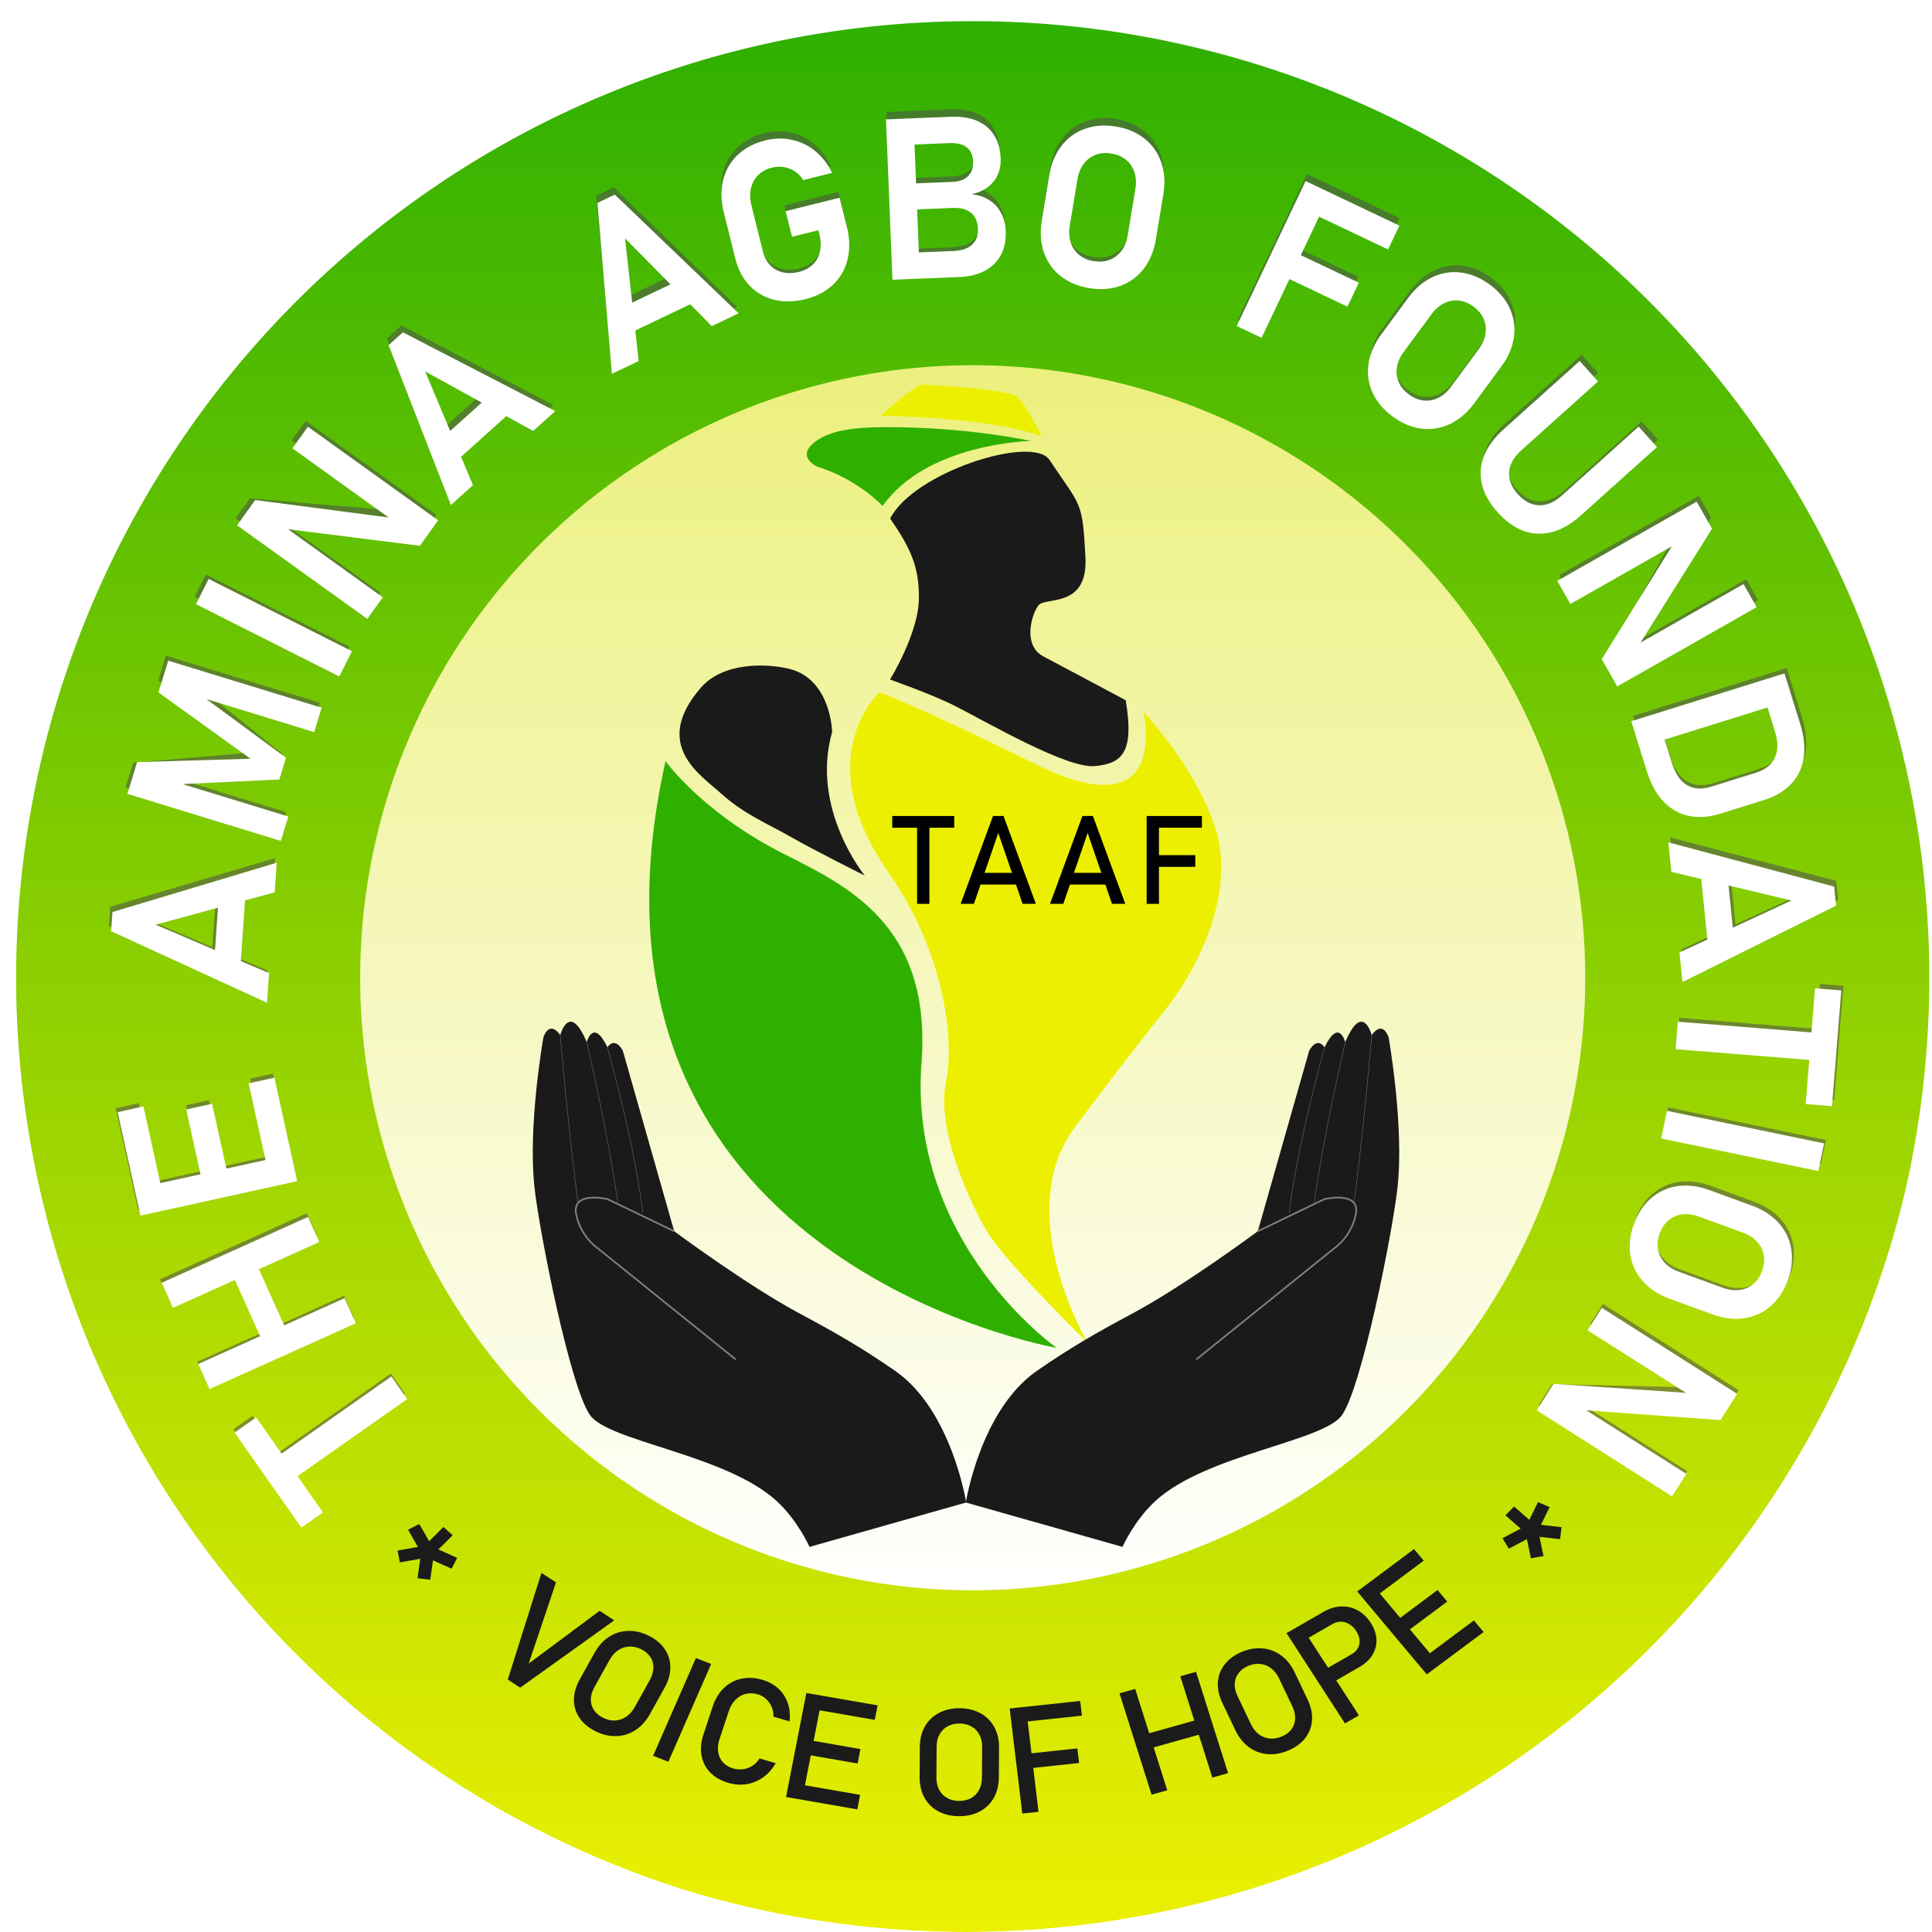 <?xml version="1.0" encoding="UTF-8" standalone="no"?>
<svg
   xmlns:dc="http://purl.org/dc/elements/1.1/"
   xmlns:cc="http://creativecommons.org/ns#"
   xmlns:rdf="http://www.w3.org/1999/02/22-rdf-syntax-ns#"
   xmlns:svg="http://www.w3.org/2000/svg"
   xmlns="http://www.w3.org/2000/svg"
   xmlns:xlink="http://www.w3.org/1999/xlink"
   xmlns:sodipodi="http://sodipodi.sourceforge.net/DTD/sodipodi-0.dtd"
   xmlns:inkscape="http://www.inkscape.org/namespaces/inkscape"
   sodipodi:docname="logo.svg"
   inkscape:version="1.0 (4035a4fb49, 2020-05-01)"
   id="svg8"
   version="1.1"
   viewBox="0 0 174.741 174.741"
   height="660.438"
   width="660.438">
  <defs
     id="defs2">
    <linearGradient
       id="linearGradient884"
       inkscape:collect="always">
      <stop
         id="stop880"
         offset="0"
         style="stop-color:#ecf07d;stop-opacity:1" />
      <stop
         id="stop882"
         offset="1"
         style="stop-color:#ffffff;stop-opacity:1" />
    </linearGradient>
    <linearGradient
       id="linearGradient866"
       inkscape:collect="always">
      <stop
         id="stop862"
         offset="0"
         style="stop-color:#2fb000;stop-opacity:1" />
      <stop
         id="stop864"
         offset="1"
         style="stop-color:#ecf000;stop-opacity:1" />
    </linearGradient>
    <linearGradient
       gradientTransform="matrix(0,1.172,-1.172,0,-93.936,68.08)"
       gradientUnits="userSpaceOnUse"
       y2="-26.194"
       x2="0.318"
       y1="-26.194"
       x1="-145.045"
       id="linearGradient868"
       xlink:href="#linearGradient866"
       inkscape:collect="always" />
    <linearGradient
       gradientTransform="matrix(0.997,0,0,0.997,45.854,80.383)"
       gradientUnits="userSpaceOnUse"
       y2="-17.198"
       x2="-7.673"
       y1="-17.198"
       x1="-118.798"
       id="linearGradient886"
       xlink:href="#linearGradient884"
       inkscape:collect="always" />
    <filter
       inkscape:collect="always"
       style="color-interpolation-filters:sRGB"
       id="filter1616"
       x="-4.8000006e-06"
       width="1"
       y="-4.8000006e-06"
       height="1">
      <feGaussianBlur
         inkscape:collect="always"
         stdDeviation="0"
         id="feGaussianBlur1618" />
    </filter>
    <filter
       inkscape:collect="always"
       style="color-interpolation-filters:sRGB"
       id="filter1912"
       x="-0.006"
       width="1.011"
       y="-0.007"
       height="1.014">
      <feGaussianBlur
         inkscape:collect="always"
         stdDeviation="0.324"
         id="feGaussianBlur1914" />
    </filter>
    <linearGradient
       y2="-26.194"
       x2="0.318"
       y1="-26.194"
       x1="-145.045"
       gradientTransform="matrix(0,1.172,-1.172,0,-93.936,68.08)"
       gradientUnits="userSpaceOnUse"
       id="linearGradient1364"
       xlink:href="#linearGradient866"
       inkscape:collect="always" />
    <clipPath
       id="clipPath1366"
       clipPathUnits="userSpaceOnUse">
      <circle
         r="87.37"
         cy="-18.261"
         cx="-63.843"
         id="circle1368"
         style="opacity:0.995;fill:#f28c38;stroke:#f28c38;stroke-width:0.132" />
    </clipPath>
  </defs>
  <sodipodi:namedview
     fit-margin-bottom="0"
     fit-margin-right="0"
     fit-margin-left="0"
     fit-margin-top="0"
     units="px"
     inkscape:window-maximized="0"
     inkscape:window-y="0"
     inkscape:window-x="521"
     inkscape:window-height="1008"
     inkscape:window-width="1350"
     showborder="false"
     showgrid="false"
     inkscape:document-rotation="0"
     inkscape:current-layer="g972"
     inkscape:document-units="px"
     inkscape:cy="339.3853"
     inkscape:cx="375.1771"
     inkscape:zoom="1"
     inkscape:pageshadow="2"
     inkscape:pageopacity="0.0"
     borderopacity="1.0"
     bordercolor="#666666"
     pagecolor="#ffffff"
     id="base"
     showguides="true"
     inkscape:guide-bbox="true" />
  <g
     transform="translate(162.103,113.446)"
     id="layer1"
     inkscape:groupmode="layer"
     inkscape:label="Layer 1">
    <g
       id="g972">
      <g
         id="g1441">
        <g
           transform="translate(-10.89,-7.815)"
           id="g2446"
           style="opacity:0.995"
           clip-path="url(#clipPath1366)">
          <path
             id="path859"
             style="mix-blend-mode:normal;fill:url(#linearGradient1364);fill-opacity:1;fill-rule:nonzero;stroke:none;stroke-width:0.745;stroke-miterlimit:4;stroke-dasharray:none;stroke-opacity:1;filter:url(#filter1616)"
             d="m -63.235,69.321 a 86.519,86.519 0 0 1 -86.519,-86.519 86.519,86.519 0 0 1 86.519,-86.519 86.519,86.519 0 0 1 86.519,86.519 86.519,86.519 0 0 1 -86.519,86.519 z" />
          <path
             id="path870"
             style="fill:url(#linearGradient886);fill-opacity:1;stroke:none;stroke-width:0.605;stroke-miterlimit:4;stroke-dasharray:none;stroke-opacity:1"
             transform="rotate(90)"
             d="M 38.203,63.235 A 55.401,55.401 0 0 1 -17.198,118.636 55.401,55.401 0 0 1 -72.599,63.235 55.401,55.401 0 0 1 -17.198,7.835 55.401,55.401 0 0 1 38.203,63.235" />
          <g
             style="font-style:normal;font-variant:normal;font-weight:normal;font-stretch:normal;font-size:17.782px;line-height:19.052px;font-family:Bahnschrift;-inkscape-font-specification:'Bahnschrift, @wght=502,wdth=100.0';font-variant-ligatures:normal;font-variant-caps:normal;font-variant-numeric:normal;font-variant-east-asian:normal;font-variation-settings:'wdth' 100, 'wght' 502;letter-spacing:0px;word-spacing:0px;fill:#4d4d4d;fill-opacity:0.559;stroke:none;stroke-width:0.333;filter:url(#filter1912)"
             id="text890"
             transform="matrix(0.736,0.887,-0.887,0.736,-31.79,51.394)"
             aria-label="THE AMINA AGBO FOUNDATION">
            <path
               id="path1443"
               style="font-style:normal;font-variant:normal;font-weight:normal;font-stretch:normal;font-size:17.782px;font-family:Bahnschrift;-inkscape-font-specification:'Bahnschrift, @wght=502,wdth=100.0';font-variant-ligatures:normal;font-variant-caps:normal;font-variant-numeric:normal;font-variant-east-asian:normal;font-variation-settings:'wdth' 100, 'wght' 502;fill:#4d4d4d;fill-opacity:0.559;stroke-width:0.333"
               d="m -67.473,49.672 -1.921,-0.153 0.922,-11.555 1.921,0.153 z m 3.441,1.311 -8.967,-0.715 0.146,-1.835 8.967,0.715 z" />
            <path
               id="path1445"
               style="font-style:normal;font-variant:normal;font-weight:normal;font-stretch:normal;font-size:17.782px;font-family:Bahnschrift;-inkscape-font-specification:'Bahnschrift, @wght=502,wdth=100.0';font-variant-ligatures:normal;font-variant-caps:normal;font-variant-numeric:normal;font-variant-east-asian:normal;font-variation-settings:'wdth' 100, 'wght' 502;fill:#4d4d4d;fill-opacity:0.559;stroke-width:0.333"
               d="m -83.874,47.688 -1.858,-0.513 3.363,-12.169 1.858,0.513 z m 6.846,1.892 -1.858,-0.513 3.363,-12.169 1.858,0.513 z m 0.397,-5.575 -6.838,-1.89 0.49,-1.774 6.838,1.89 z" />
            <path
               id="path1447"
               style="font-style:normal;font-variant:normal;font-weight:normal;font-stretch:normal;font-size:17.782px;font-family:Bahnschrift;-inkscape-font-specification:'Bahnschrift, @wght=502,wdth=100.0';font-variant-ligatures:normal;font-variant-caps:normal;font-variant-numeric:normal;font-variant-east-asian:normal;font-variation-settings:'wdth' 100, 'wght' 502;fill:#4d4d4d;fill-opacity:0.559;stroke-width:0.333"
               d="m -90.994,45.037 -1.713,-0.883 5.784,-11.222 1.713,0.883 z m 4.176,-9.98 -6.522,-3.361 0.843,-1.636 6.522,3.361 z m -2.45,4.754 -5.673,-2.924 0.843,-1.636 5.673,2.924 z m -2.49,4.832 -6.522,-3.361 0.843,-1.636 6.522,3.361 z" />
            <path
               id="path1449"
               style="font-style:normal;font-variant:normal;font-weight:normal;font-stretch:normal;font-size:17.782px;font-family:Bahnschrift;-inkscape-font-specification:'Bahnschrift, @wght=502,wdth=100.0';font-variant-ligatures:normal;font-variant-caps:normal;font-variant-numeric:normal;font-variant-east-asian:normal;font-variation-settings:'wdth' 100, 'wght' 502;fill:#4d4d4d;fill-opacity:0.559;stroke-width:0.333"
               d="m -109.626,32.561 -1.093,-1.043 5.314,-12.378 1.502,1.432 -4.309,9.412 9.198,-4.75 1.502,1.432 z m 7.479,-4.206 -4.807,-4.584 1.27,-1.332 4.807,4.584 z" />
            <path
               id="path1451"
               style="font-style:normal;font-variant:normal;font-weight:normal;font-stretch:normal;font-size:17.782px;font-family:Bahnschrift;-inkscape-font-specification:'Bahnschrift, @wght=502,wdth=100.0';font-variant-ligatures:normal;font-variant-caps:normal;font-variant-numeric:normal;font-variant-east-asian:normal;font-variation-settings:'wdth' 100, 'wght' 502;fill:#4d4d4d;fill-opacity:0.559;stroke-width:0.333"
               d="m -121.986,17.275 -1.115,-1.698 10.554,-6.928 1.01,1.539 -7.977,5.237 0.417,-0.378 7.725,-1.571 0.801,1.219 -4.368,6.368 -0.657,0.328 7.977,-5.237 1.01,1.539 -10.554,6.928 -1.115,-1.698 5.151,-7.422 z" />
            <path
               id="path1453"
               style="font-style:normal;font-variant:normal;font-weight:normal;font-stretch:normal;font-size:17.782px;font-family:Bahnschrift;-inkscape-font-specification:'Bahnschrift, @wght=502,wdth=100.0';font-variant-ligatures:normal;font-variant-caps:normal;font-variant-numeric:normal;font-variant-east-asian:normal;font-variation-settings:'wdth' 100, 'wght' 502;fill:#4d4d4d;fill-opacity:0.559;stroke-width:0.333"
               d="m -114.428,4.043 0.778,1.783 -11.572,5.048 -0.778,-1.783 z" />
            <path
               id="path1455"
               style="font-style:normal;font-variant:normal;font-weight:normal;font-stretch:normal;font-size:17.782px;font-family:Bahnschrift;-inkscape-font-specification:'Bahnschrift, @wght=502,wdth=100.0';font-variant-ligatures:normal;font-variant-caps:normal;font-variant-numeric:normal;font-variant-east-asian:normal;font-variation-settings:'wdth' 100, 'wght' 502;fill:#4d4d4d;fill-opacity:0.559;stroke-width:0.333"
               d="m -127.896,4.483 -0.489,-1.874 7.955,-8.069 0.271,0.145 -9.637,2.513 -0.475,-1.823 12.208,-3.184 0.493,1.89 -7.816,8.015 -0.271,-0.145 9.494,-2.476 0.475,1.823 z" />
            <path
               id="path1457"
               style="font-style:normal;font-variant:normal;font-weight:normal;font-stretch:normal;font-size:17.782px;font-family:Bahnschrift;-inkscape-font-specification:'Bahnschrift, @wght=502,wdth=100.0';font-variant-ligatures:normal;font-variant-caps:normal;font-variant-numeric:normal;font-variant-east-asian:normal;font-variation-settings:'wdth' 100, 'wght' 502;fill:#4d4d4d;fill-opacity:0.559;stroke-width:0.333"
               d="m -131.175,-13.67 -0.061,-1.51 12.425,-5.202 0.084,2.073 -9.642,3.769 9.914,2.981 0.084,2.073 z m 8.3,2.177 -0.267,-6.637 1.839,-0.074 0.267,6.637 z" />
            <path
               id="path1459"
               style="font-style:normal;font-variant:normal;font-weight:normal;font-stretch:normal;font-size:17.782px;font-family:Bahnschrift;-inkscape-font-specification:'Bahnschrift, @wght=502,wdth=100.0';font-variant-ligatures:normal;font-variant-caps:normal;font-variant-numeric:normal;font-variant-east-asian:normal;font-variation-settings:'wdth' 100, 'wght' 502;fill:#4d4d4d;fill-opacity:0.559;stroke-width:0.333"
               d="m -129.303,-33.462 0.369,-1.465 13.39,-1.469 -0.507,2.012 -10.314,0.883 8.663,5.667 -0.507,2.012 z m 7.343,4.439 1.624,-6.441 1.785,0.45 -1.624,6.441 z" />
            <path
               id="path1461"
               style="font-style:normal;font-variant:normal;font-weight:normal;font-stretch:normal;font-size:17.782px;font-family:Bahnschrift;-inkscape-font-specification:'Bahnschrift, @wght=502,wdth=100.0';font-variant-ligatures:normal;font-variant-caps:normal;font-variant-numeric:normal;font-variant-east-asian:normal;font-variation-settings:'wdth' 100, 'wght' 502;fill:#4d4d4d;fill-opacity:0.559;stroke-width:0.333"
               d="m -117.398,-48.279 2.05,0.986 q 1.268,0.61 1.997,1.577 0.725,0.956 0.817,2.127 0.088,1.16 -0.492,2.365 -0.583,1.213 -1.52,1.899 -0.945,0.683 -2.097,0.755 -1.149,0.064 -2.346,-0.511 l -3.357,-1.614 q -1.268,-0.61 -1.993,-1.565 -0.722,-0.964 -0.81,-2.123 -0.092,-1.171 0.488,-2.376 0.474,-0.986 1.299,-1.62 0.817,-0.638 1.851,-0.825 1.038,-0.195 2.141,0.095 v 0 l -0.903,1.878 v 0 q -0.58,-0.115 -1.102,0.029 -0.53,0.14 -0.932,0.477 -0.403,0.336 -0.625,0.798 -0.324,0.673 -0.255,1.332 0.072,0.651 0.508,1.208 0.44,0.549 1.191,0.91 l 3.357,1.614 q 0.681,0.327 1.333,0.294 0.652,-0.033 1.182,-0.414 0.534,-0.389 0.861,-1.07 0.324,-0.673 0.271,-1.325 -0.053,-0.652 -0.485,-1.196 -0.432,-0.545 -1.206,-0.917 l -0.415,-0.199 -1.038,2.16 -1.667,-0.801 z" />
            <path
               id="path1463"
               style="font-style:normal;font-variant:normal;font-weight:normal;font-stretch:normal;font-size:17.782px;font-family:Bahnschrift;-inkscape-font-specification:'Bahnschrift, @wght=502,wdth=100.0';font-variant-ligatures:normal;font-variant-caps:normal;font-variant-numeric:normal;font-variant-east-asian:normal;font-variation-settings:'wdth' 100, 'wght' 502;fill:#4d4d4d;fill-opacity:0.559;stroke-width:0.333"
               d="m -110.594,-49.443 2.17,-2.844 q 0.732,-0.959 0.7,-1.705 -0.039,-0.751 -0.736,-1.283 l -0.021,-0.016 q -0.476,-0.364 -0.946,-0.449 -0.472,-0.098 -0.93,0.131 -0.46,0.217 -0.882,0.769 l -2.365,3.099 -1.408,-1.075 2.365,-3.099 q 0.558,-0.732 0.498,-1.368 -0.062,-0.648 -0.732,-1.159 v 0 q -0.69,-0.527 -1.351,-0.376 -0.656,0.144 -1.272,0.951 l -2.255,2.954 -1.436,-1.096 2.413,-3.161 q 0.743,-0.973 1.58,-1.383 0.835,-0.422 1.696,-0.29 0.86,0.132 1.709,0.78 v 0 q 0.538,0.411 0.836,0.966 0.291,0.549 0.28,1.208 -0.006,0.651 -0.364,1.35 0.564,-0.553 1.244,-0.743 0.674,-0.196 1.364,-0.041 0.688,0.143 1.302,0.612 l 0.021,0.016 q 0.828,0.632 1.175,1.465 0.34,0.828 0.162,1.762 -0.185,0.929 -0.88,1.84 l -2.502,3.278 z m -9.232,-5.736 1.164,-1.525 10.035,7.66 -1.164,1.525 z" />
            <path
               id="path1465"
               style="font-style:normal;font-variant:normal;font-weight:normal;font-stretch:normal;font-size:17.782px;font-family:Bahnschrift;-inkscape-font-specification:'Bahnschrift, @wght=502,wdth=100.0';font-variant-ligatures:normal;font-variant-caps:normal;font-variant-numeric:normal;font-variant-east-asian:normal;font-variation-settings:'wdth' 100, 'wght' 502;fill:#4d4d4d;fill-opacity:0.559;stroke-width:0.333"
               d="m -99.446,-58.956 q -1.01,0.876 -2.153,1.109 -1.149,0.226 -2.257,-0.203 -1.114,-0.436 -2.024,-1.485 l -2.344,-2.702 q -0.91,-1.049 -1.179,-2.207 -0.274,-1.164 0.117,-2.263 0.386,-1.105 1.396,-1.981 1.01,-0.876 2.159,-1.103 1.143,-0.233 2.257,0.203 1.108,0.429 2.019,1.479 l 2.344,2.702 q 0.91,1.049 1.185,2.214 0.269,1.158 -0.117,2.263 -0.392,1.099 -1.402,1.975 z m -1.252,-1.443 q 0.564,-0.489 0.774,-1.108 0.217,-0.625 0.048,-1.283 -0.168,-0.67 -0.691,-1.274 l -2.424,-2.794 q -0.523,-0.603 -1.158,-0.858 -0.634,-0.267 -1.283,-0.14 -0.643,0.121 -1.207,0.61 -0.564,0.489 -0.781,1.114 -0.21,0.619 -0.042,1.29 0.169,0.658 0.692,1.262 l 2.424,2.794 q 0.523,0.603 1.157,0.87 0.634,0.254 1.277,0.134 0.649,-0.126 1.213,-0.616 z" />
            <path
               id="path1467"
               style="font-style:normal;font-variant:normal;font-weight:normal;font-stretch:normal;font-size:17.782px;font-family:Bahnschrift;-inkscape-font-specification:'Bahnschrift, @wght=502,wdth=100.0';font-variant-ligatures:normal;font-variant-caps:normal;font-variant-numeric:normal;font-variant-east-asian:normal;font-variation-settings:'wdth' 100, 'wght' 502;fill:#4d4d4d;fill-opacity:0.559;stroke-width:0.333"
               d="m -95,-77.464 1.748,-0.812 5.319,11.449 -1.748,0.812 z m 3.125,4.666 5.63,-2.616 0.776,1.669 -5.63,2.616 z m -2.338,-5.032 6.496,-3.018 0.776,1.669 -6.496,3.018 z" />
            <path
               id="path1469"
               style="font-style:normal;font-variant:normal;font-weight:normal;font-stretch:normal;font-size:17.782px;font-family:Bahnschrift;-inkscape-font-specification:'Bahnschrift, @wght=502,wdth=100.0';font-variant-ligatures:normal;font-variant-caps:normal;font-variant-numeric:normal;font-variant-east-asian:normal;font-variation-settings:'wdth' 100, 'wght' 502;fill:#4d4d4d;fill-opacity:0.559;stroke-width:0.333"
               d="m -76.438,-70.882 q -1.298,0.322 -2.422,0.011 -1.126,-0.32 -1.919,-1.205 -0.795,-0.894 -1.129,-2.242 l -0.862,-3.472 q -0.335,-1.348 -0.049,-2.502 0.284,-1.162 1.132,-1.963 0.846,-0.809 2.143,-1.132 1.298,-0.322 2.424,-0.003 1.124,0.311 1.919,1.205 0.793,0.886 1.127,2.234 l 0.862,3.472 q 0.335,1.348 0.051,2.51 -0.286,1.154 -1.132,1.963 -0.848,0.801 -2.146,1.123 z m -0.46,-1.854 q 0.725,-0.18 1.193,-0.636 0.477,-0.458 0.625,-1.121 0.155,-0.674 -0.038,-1.449 l -0.891,-3.59 q -0.193,-0.775 -0.642,-1.29 -0.444,-0.525 -1.079,-0.707 -0.627,-0.184 -1.352,-0.004 -0.725,0.18 -1.201,0.638 -0.468,0.456 -0.623,1.13 -0.148,0.663 0.044,1.438 l 0.891,3.59 q 0.193,0.775 0.636,1.3 0.45,0.515 1.077,0.699 0.636,0.182 1.36,0.002 z" />
            <path
               id="path1471"
               style="font-style:normal;font-variant:normal;font-weight:normal;font-stretch:normal;font-size:17.782px;font-family:Bahnschrift;-inkscape-font-specification:'Bahnschrift, @wght=502,wdth=100.0';font-variant-ligatures:normal;font-variant-caps:normal;font-variant-numeric:normal;font-variant-east-asian:normal;font-variation-settings:'wdth' 100, 'wght' 502;fill:#4d4d4d;fill-opacity:0.559;stroke-width:0.333"
               d="m -65.364,-72.428 q -1.414,0.056 -2.442,-0.451 -1.02,-0.516 -1.59,-1.545 -0.562,-1.038 -0.621,-2.522 l -0.317,-8.051 1.926,-0.076 0.319,8.112 q 0.051,1.301 0.739,1.996 0.696,0.685 1.911,0.637 1.223,-0.048 1.863,-0.786 0.64,-0.746 0.589,-2.048 l -0.319,-8.112 1.926,-0.076 0.317,8.051 q 0.058,1.484 -0.429,2.563 -0.479,1.07 -1.464,1.665 -0.985,0.586 -2.408,0.642 z" />
            <path
               id="path1473"
               style="font-style:normal;font-variant:normal;font-weight:normal;font-stretch:normal;font-size:17.782px;font-family:Bahnschrift;-inkscape-font-specification:'Bahnschrift, @wght=502,wdth=100.0';font-variant-ligatures:normal;font-variant-caps:normal;font-variant-numeric:normal;font-variant-east-asian:normal;font-variation-settings:'wdth' 100, 'wght' 502;fill:#4d4d4d;fill-opacity:0.559;stroke-width:0.333"
               d="m -55.945,-85.001 1.907,0.338 4.012,10.597 -0.245,0.186 1.739,-9.806 1.855,0.329 -2.203,12.422 -1.924,-0.341 -4.02,-10.448 0.245,-0.186 -1.713,9.661 -1.855,-0.329 z" />
            <path
               id="path1475"
               style="font-style:normal;font-variant:normal;font-weight:normal;font-stretch:normal;font-size:17.782px;font-family:Bahnschrift;-inkscape-font-specification:'Bahnschrift, @wght=502,wdth=100.0';font-variant-ligatures:normal;font-variant-caps:normal;font-variant-numeric:normal;font-variant-east-asian:normal;font-variation-settings:'wdth' 100, 'wght' 502;fill:#4d4d4d;fill-opacity:0.559;stroke-width:0.333"
               d="m -44.13,-71.249 2.682,1.102 q 1.237,0.508 2.177,0.162 0.943,-0.354 1.419,-1.51 l 1.413,-3.437 q 0.475,-1.156 0.05,-2.063 -0.422,-0.915 -1.659,-1.423 l -2.682,-1.102 0.7,-1.703 2.634,1.083 q 1.421,0.584 2.224,1.487 0.803,0.902 0.938,2.057 0.144,1.157 -0.401,2.483 l -1.36,3.309 q -0.538,1.309 -1.446,2.034 -0.908,0.725 -2.125,0.807 -1.209,0.085 -2.638,-0.502 l -2.626,-1.079 z m 2.991,-10.43 1.783,0.733 -4.799,11.677 -1.783,-0.733 z" />
            <path
               id="path1477"
               style="font-style:normal;font-variant:normal;font-weight:normal;font-stretch:normal;font-size:17.782px;font-family:Bahnschrift;-inkscape-font-specification:'Bahnschrift, @wght=502,wdth=100.0';font-variant-ligatures:normal;font-variant-caps:normal;font-variant-numeric:normal;font-variant-east-asian:normal;font-variation-settings:'wdth' 100, 'wght' 502;fill:#4d4d4d;fill-opacity:0.559;stroke-width:0.333"
               d="m -25.804,-74.009 1.254,0.843 -3.146,13.098 -1.722,-1.158 2.657,-10.005 -8.263,6.236 -1.722,-1.158 z m -6.661,5.409 5.512,3.706 -1.027,1.528 -5.512,-3.706 z" />
            <path
               id="path1479"
               style="font-style:normal;font-variant:normal;font-weight:normal;font-stretch:normal;font-size:17.782px;font-family:Bahnschrift;-inkscape-font-specification:'Bahnschrift, @wght=502,wdth=100.0';font-variant-ligatures:normal;font-variant-caps:normal;font-variant-numeric:normal;font-variant-east-asian:normal;font-variation-settings:'wdth' 100, 'wght' 502;fill:#4d4d4d;fill-opacity:0.559;stroke-width:0.333"
               d="m -17.295,-65.971 1.38,1.346 -8.091,8.3 -1.38,-1.346 z m -1.809,-3.207 6.441,6.279 -1.285,1.318 -6.441,-6.279 z" />
            <path
               id="path1481"
               style="font-style:normal;font-variant:normal;font-weight:normal;font-stretch:normal;font-size:17.782px;font-family:Bahnschrift;-inkscape-font-specification:'Bahnschrift, @wght=502,wdth=100.0';font-variant-ligatures:normal;font-variant-caps:normal;font-variant-numeric:normal;font-variant-east-asian:normal;font-variation-settings:'wdth' 100, 'wght' 502;fill:#4d4d4d;fill-opacity:0.559;stroke-width:0.333"
               d="m -19.322,-50.992 -1.214,-1.52 9.863,-7.88 1.214,1.52 z" />
            <path
               id="path1483"
               style="font-style:normal;font-variant:normal;font-weight:normal;font-stretch:normal;font-size:17.782px;font-family:Bahnschrift;-inkscape-font-specification:'Bahnschrift, @wght=502,wdth=100.0';font-variant-ligatures:normal;font-variant-caps:normal;font-variant-numeric:normal;font-variant-east-asian:normal;font-variation-settings:'wdth' 100, 'wght' 502;fill:#4d4d4d;fill-opacity:0.559;stroke-width:0.333"
               d="m -15.419,-44.937 q -0.674,-1.155 -0.69,-2.321 -0.009,-1.171 0.618,-2.18 0.635,-1.014 1.835,-1.714 l 3.09,-1.802 q 1.2,-0.7 2.388,-0.749 1.195,-0.054 2.202,0.535 1.014,0.585 1.688,1.74 0.674,1.155 0.683,2.326 0.017,1.166 -0.618,2.18 -0.628,1.009 -1.828,1.709 l -3.09,1.802 q -1.2,0.7 -2.395,0.753 -1.188,0.049 -2.202,-0.535 -1.007,-0.589 -1.68,-1.744 z m 1.65,-0.962 q 0.376,0.645 0.946,0.966 0.574,0.329 1.252,0.285 0.69,-0.041 1.38,-0.443 l 3.195,-1.863 q 0.69,-0.402 1.058,-0.979 0.379,-0.573 0.376,-1.234 7.085e-4,-0.654 -0.375,-1.299 -0.376,-0.645 -0.95,-0.974 -0.569,-0.321 -1.259,-0.281 -0.678,0.044 -1.368,0.446 l -3.195,1.863 q -0.69,0.402 -1.069,0.975 -0.368,0.576 -0.368,1.23 0.004,0.661 0.38,1.306 z" />
            <path
               id="path1485"
               style="font-style:normal;font-variant:normal;font-weight:normal;font-stretch:normal;font-size:17.782px;font-family:Bahnschrift;-inkscape-font-specification:'Bahnschrift, @wght=502,wdth=100.0';font-variant-ligatures:normal;font-variant-caps:normal;font-variant-numeric:normal;font-variant-east-asian:normal;font-variation-settings:'wdth' 100, 'wght' 502;fill:#4d4d4d;fill-opacity:0.559;stroke-width:0.333"
               d="m 0.064,-42.595 0.595,1.843 -7.481,8.509 -0.279,-0.129 9.478,-3.059 0.579,1.793 -12.006,3.875 -0.6,-1.859 7.346,-8.447 0.279,0.129 -9.337,3.014 -0.579,-1.793 z" />
          </g>
          <g
             style="font-style:normal;font-variant:normal;font-weight:normal;font-stretch:normal;font-size:17.782px;line-height:19.052px;font-family:Bahnschrift;-inkscape-font-specification:'Bahnschrift, @wght=630,wdth=100.0';font-variant-ligatures:normal;font-variant-caps:normal;font-variant-numeric:normal;font-variant-east-asian:normal;font-variation-settings:'wdth' 100, 'wght' 630;letter-spacing:0px;word-spacing:0px;fill:#ffffff;fill-opacity:1;stroke:none;stroke-width:0.333"
             id="text852"
             transform="matrix(0.734,0.885,-0.885,0.734,-31.881,51.712)"
             aria-label="THE AMINA AGBO FOUNDATION">
            <path
               id="path906"
               style="font-style:normal;font-variant:normal;font-weight:normal;font-stretch:normal;font-size:17.782px;font-family:Bahnschrift;-inkscape-font-specification:'Bahnschrift, @wght=630,wdth=100.0';font-variant-ligatures:normal;font-variant-caps:normal;font-variant-numeric:normal;font-variant-east-asian:normal;font-variation-settings:'wdth' 100, 'wght' 630;fill:#ffffff;fill-opacity:1;stroke-width:0.333"
               d="m -67.352,49.682 -2.164,-0.173 0.922,-11.555 2.164,0.173 z m 3.389,1.307 -9.105,-0.727 0.165,-2.069 9.105,0.727 z" />
            <path
               id="path908"
               style="font-style:normal;font-variant:normal;font-weight:normal;font-stretch:normal;font-size:17.782px;font-family:Bahnschrift;-inkscape-font-specification:'Bahnschrift, @wght=630,wdth=100.0';font-variant-ligatures:normal;font-variant-caps:normal;font-variant-numeric:normal;font-variant-east-asian:normal;font-variation-settings:'wdth' 100, 'wght' 630;fill:#ffffff;fill-opacity:1;stroke-width:0.333"
               d="m -83.715,47.732 -2.084,-0.576 3.363,-12.169 2.084,0.576 z m 6.754,1.867 -2.084,-0.576 3.363,-12.169 2.084,0.576 z m 0.36,-5.441 -6.971,-1.927 0.553,-2 6.971,1.927 z" />
            <path
               id="path910"
               style="font-style:normal;font-variant:normal;font-weight:normal;font-stretch:normal;font-size:17.782px;font-family:Bahnschrift;-inkscape-font-specification:'Bahnschrift, @wght=630,wdth=100.0';font-variant-ligatures:normal;font-variant-caps:normal;font-variant-numeric:normal;font-variant-east-asian:normal;font-variation-settings:'wdth' 100, 'wght' 630;fill:#ffffff;fill-opacity:1;stroke-width:0.333"
               d="m -90.932,45.069 -1.922,-0.99 5.784,-11.222 1.922,0.99 z m 4.069,-9.771 -6.645,-3.425 0.951,-1.845 6.645,3.425 z m -2.399,4.654 -5.796,-2.987 0.955,-1.852 5.796,2.987 z m -2.434,4.723 -6.645,-3.425 0.951,-1.845 6.645,3.425 z" />
            <path
               id="path912"
               style="font-style:normal;font-variant:normal;font-weight:normal;font-stretch:normal;font-size:17.782px;font-family:Bahnschrift;-inkscape-font-specification:'Bahnschrift, @wght=630,wdth=100.0';font-variant-ligatures:normal;font-variant-caps:normal;font-variant-numeric:normal;font-variant-east-asian:normal;font-variation-settings:'wdth' 100, 'wght' 630;fill:#ffffff;fill-opacity:1;stroke-width:0.333"
               d="m -109.626,32.561 -1.093,-1.043 5.264,-12.426 1.69,1.612 -4.022,8.834 8.634,-4.436 1.69,1.612 z m 7.515,-4.244 -4.807,-4.584 1.438,-1.508 4.807,4.584 z" />
            <path
               id="path914"
               style="font-style:normal;font-variant:normal;font-weight:normal;font-stretch:normal;font-size:17.782px;font-family:Bahnschrift;-inkscape-font-specification:'Bahnschrift, @wght=630,wdth=100.0';font-variant-ligatures:normal;font-variant-caps:normal;font-variant-numeric:normal;font-variant-east-asian:normal;font-variation-settings:'wdth' 100, 'wght' 630;fill:#ffffff;fill-opacity:1;stroke-width:0.333"
               d="m -121.705,17.703 -1.434,-2.185 10.554,-6.928 1.101,1.677 -8.093,5.313 0.417,-0.378 7.814,-1.941 0.982,1.495 -4.743,6.302 -0.657,0.328 8.093,-5.313 1.101,1.677 -10.554,6.928 -1.434,-2.185 5.49,-7.032 z" />
            <path
               id="path916"
               style="font-style:normal;font-variant:normal;font-weight:normal;font-stretch:normal;font-size:17.782px;font-family:Bahnschrift;-inkscape-font-specification:'Bahnschrift, @wght=630,wdth=100.0';font-variant-ligatures:normal;font-variant-caps:normal;font-variant-numeric:normal;font-variant-east-asian:normal;font-variation-settings:'wdth' 100, 'wght' 630;fill:#ffffff;fill-opacity:1;stroke-width:0.333"
               d="m -114.483,3.916 0.889,2.037 -11.572,5.048 -0.889,-2.037 z" />
            <path
               id="path918"
               style="font-style:normal;font-variant:normal;font-weight:normal;font-stretch:normal;font-size:17.782px;font-family:Bahnschrift;-inkscape-font-specification:'Bahnschrift, @wght=630,wdth=100.0';font-variant-ligatures:normal;font-variant-caps:normal;font-variant-numeric:normal;font-variant-east-asian:normal;font-variation-settings:'wdth' 100, 'wght' 630;fill:#ffffff;fill-opacity:1;stroke-width:0.333"
               d="m -127.878,4.551 -0.618,-2.369 8.076,-7.499 0.271,0.145 -9.612,2.507 -0.528,-2.025 12.208,-3.184 0.622,2.386 -7.938,7.445 -0.271,-0.145 9.469,-2.469 0.528,2.025 z" />
            <path
               id="path920"
               style="font-style:normal;font-variant:normal;font-weight:normal;font-stretch:normal;font-size:17.782px;font-family:Bahnschrift;-inkscape-font-specification:'Bahnschrift, @wght=630,wdth=100.0';font-variant-ligatures:normal;font-variant-caps:normal;font-variant-numeric:normal;font-variant-east-asian:normal;font-variation-settings:'wdth' 100, 'wght' 630;fill:#ffffff;fill-opacity:1;stroke-width:0.333"
               d="m -131.175,-13.67 -0.061,-1.51 12.423,-5.271 0.094,2.334 -9.033,3.553 9.29,2.815 0.094,2.334 z m 8.352,2.175 -0.267,-6.637 2.082,-0.084 0.267,6.637 z" />
            <path
               id="path922"
               style="font-style:normal;font-variant:normal;font-weight:normal;font-stretch:normal;font-size:17.782px;font-family:Bahnschrift;-inkscape-font-specification:'Bahnschrift, @wght=630,wdth=100.0';font-variant-ligatures:normal;font-variant-caps:normal;font-variant-numeric:normal;font-variant-east-asian:normal;font-variation-settings:'wdth' 100, 'wght' 630;fill:#ffffff;fill-opacity:1;stroke-width:0.333"
               d="m -129.303,-33.461 0.369,-1.465 13.407,-1.536 -0.571,2.265 -9.67,0.849 8.112,5.331 -0.571,2.265 z m 7.394,4.451 1.624,-6.441 2.021,0.509 -1.624,6.441 z" />
            <path
               id="path924"
               style="font-style:normal;font-variant:normal;font-weight:normal;font-stretch:normal;font-size:17.782px;font-family:Bahnschrift;-inkscape-font-specification:'Bahnschrift, @wght=630,wdth=100.0';font-variant-ligatures:normal;font-variant-caps:normal;font-variant-numeric:normal;font-variant-east-asian:normal;font-variation-settings:'wdth' 100, 'wght' 630;fill:#ffffff;fill-opacity:1;stroke-width:0.333"
               d="m -117.454,-48.383 2.136,1.027 q 1.268,0.61 1.993,1.585 0.722,0.964 0.806,2.151 0.08,1.175 -0.507,2.396 -0.591,1.229 -1.535,1.931 -0.952,0.698 -2.108,0.778 -1.152,0.072 -2.35,-0.503 l -3.357,-1.614 q -1.268,-0.61 -1.989,-1.573 -0.718,-0.971 -0.798,-2.147 -0.084,-1.187 0.503,-2.408 0.482,-1.002 1.311,-1.644 0.825,-0.654 1.863,-0.848 1.042,-0.203 2.149,0.079 v 0 l -1.016,2.113 v 0 q -0.491,-0.082 -0.947,0.065 -0.46,0.135 -0.816,0.455 -0.352,0.312 -0.556,0.735 -0.297,0.618 -0.241,1.223 0.056,0.605 0.448,1.112 0.388,0.495 1.061,0.819 l 3.357,1.614 q 0.603,0.29 1.188,0.253 0.582,-0.048 1.062,-0.405 0.48,-0.357 0.785,-0.991 0.301,-0.626 0.257,-1.216 -0.04,-0.597 -0.429,-1.092 -0.384,-0.503 -1.073,-0.834 l -0.297,-0.143 -0.926,1.925 -1.87,-0.899 z" />
            <path
               id="path926"
               style="font-style:normal;font-variant:normal;font-weight:normal;font-stretch:normal;font-size:17.782px;font-family:Bahnschrift;-inkscape-font-specification:'Bahnschrift, @wght=630,wdth=100.0';font-variant-ligatures:normal;font-variant-caps:normal;font-variant-numeric:normal;font-variant-east-asian:normal;font-variation-settings:'wdth' 100, 'wght' 630;fill:#ffffff;fill-opacity:1;stroke-width:0.333"
               d="m -110.843,-49.546 2.313,-3.03 q 0.611,-0.801 0.572,-1.464 -0.034,-0.671 -0.662,-1.15 l -0.021,-0.016 q -0.428,-0.327 -0.851,-0.388 -0.43,-0.066 -0.847,0.151 -0.419,0.205 -0.787,0.688 l -2.408,3.154 -1.629,-1.243 2.408,-3.154 q 0.5,-0.656 0.446,-1.243 -0.056,-0.6 -0.656,-1.058 v 0 q -0.58,-0.443 -1.163,-0.309 -0.583,0.134 -1.11,0.824 l -2.355,3.085 -1.643,-1.254 2.455,-3.216 q 0.743,-0.973 1.583,-1.402 0.841,-0.429 1.718,-0.305 0.876,0.112 1.725,0.76 v 0 q 0.559,0.427 0.846,0.995 0.28,0.563 0.252,1.23 -0.023,0.66 -0.388,1.353 0.58,-0.573 1.257,-0.788 0.677,-0.215 1.372,-0.067 0.688,0.143 1.323,0.628 l 0.021,0.016 q 0.849,0.648 1.184,1.483 0.34,0.828 0.15,1.764 -0.197,0.931 -0.919,1.876 l -2.545,3.334 z m -9.025,-5.578 1.312,-1.719 10.035,7.66 -1.312,1.719 z" />
            <path
               id="path928"
               style="font-style:normal;font-variant:normal;font-weight:normal;font-stretch:normal;font-size:17.782px;font-family:Bahnschrift;-inkscape-font-specification:'Bahnschrift, @wght=630,wdth=100.0';font-variant-ligatures:normal;font-variant-caps:normal;font-variant-numeric:normal;font-variant-east-asian:normal;font-variation-settings:'wdth' 100, 'wght' 630;fill:#ffffff;fill-opacity:1;stroke-width:0.333"
               d="m -99.446,-58.956 q -1.023,0.888 -2.179,1.132 -1.162,0.238 -2.276,-0.186 -1.12,-0.43 -2.031,-1.48 l -2.344,-2.702 q -0.91,-1.049 -1.173,-2.213 -0.268,-1.17 0.137,-2.28 0.399,-1.117 1.422,-2.004 1.023,-0.888 2.185,-1.125 1.156,-0.244 2.276,0.186 1.115,0.424 2.025,1.473 l 2.344,2.702 q 0.91,1.049 1.178,2.219 0.262,1.163 -0.137,2.28 -0.405,1.11 -1.428,1.998 z m -1.411,-1.627 q 0.525,-0.455 0.719,-1.026 0.194,-0.571 0.052,-1.172 -0.148,-0.608 -0.626,-1.158 l -2.424,-2.794 q -0.478,-0.551 -1.053,-0.776 -0.581,-0.232 -1.173,-0.12 -0.593,0.112 -1.117,0.567 -0.525,0.455 -0.719,1.026 -0.194,0.571 -0.047,1.178 0.142,0.601 0.62,1.152 l 2.424,2.794 q 0.478,0.551 1.059,0.783 0.575,0.225 1.168,0.114 0.593,-0.112 1.117,-0.567 z" />
            <path
               id="path930"
               style="font-style:normal;font-variant:normal;font-weight:normal;font-stretch:normal;font-size:17.782px;font-family:Bahnschrift;-inkscape-font-specification:'Bahnschrift, @wght=630,wdth=100.0';font-variant-ligatures:normal;font-variant-caps:normal;font-variant-numeric:normal;font-variant-east-asian:normal;font-variation-settings:'wdth' 100, 'wght' 630;fill:#ffffff;fill-opacity:1;stroke-width:0.333"
               d="m -95.063,-77.434 1.961,-0.911 5.319,11.449 -1.961,0.911 z m 3.074,4.556 5.756,-2.674 0.878,1.89 -5.756,2.674 z m -2.287,-4.921 6.622,-3.077 0.874,1.882 -6.622,3.077 z" />
            <path
               id="path932"
               style="font-style:normal;font-variant:normal;font-weight:normal;font-stretch:normal;font-size:17.782px;font-family:Bahnschrift;-inkscape-font-specification:'Bahnschrift, @wght=630,wdth=100.0';font-variant-ligatures:normal;font-variant-caps:normal;font-variant-numeric:normal;font-variant-east-asian:normal;font-variation-settings:'wdth' 100, 'wght' 630;fill:#ffffff;fill-opacity:1;stroke-width:0.333"
               d="m -76.438,-70.882 q -1.315,0.326 -2.455,0.019 -1.143,-0.316 -1.944,-1.199 -0.803,-0.892 -1.138,-2.24 l -0.862,-3.472 q -0.335,-1.348 -0.04,-2.504 0.292,-1.164 1.157,-1.969 0.863,-0.814 2.177,-1.14 1.315,-0.326 2.458,-0.011 1.141,0.307 1.944,1.199 0.801,0.884 1.136,2.232 l 0.862,3.472 q 0.335,1.348 0.042,2.512 -0.295,1.156 -1.157,1.969 -0.865,0.805 -2.179,1.132 z m -0.519,-2.09 q 0.674,-0.167 1.107,-0.588 0.432,-0.42 0.579,-1.02 0.144,-0.608 -0.032,-1.316 l -0.891,-3.59 q -0.176,-0.708 -0.586,-1.17 -0.412,-0.47 -0.991,-0.64 -0.579,-0.169 -1.253,-0.002 -0.674,0.167 -1.107,0.588 -0.432,0.42 -0.577,1.029 -0.146,0.6 0.03,1.308 l 0.891,3.59 q 0.176,0.708 0.588,1.178 0.41,0.462 0.989,0.631 0.579,0.169 1.253,0.002 z" />
            <path
               id="path934"
               style="font-style:normal;font-variant:normal;font-weight:normal;font-stretch:normal;font-size:17.782px;font-family:Bahnschrift;-inkscape-font-specification:'Bahnschrift, @wght=630,wdth=100.0';font-variant-ligatures:normal;font-variant-caps:normal;font-variant-numeric:normal;font-variant-east-asian:normal;font-variation-settings:'wdth' 100, 'wght' 630;fill:#ffffff;fill-opacity:1;stroke-width:0.333"
               d="m -65.364,-72.428 q -1.44,0.057 -2.477,-0.45 -1.037,-0.515 -1.616,-1.544 -0.571,-1.038 -0.629,-2.521 l -0.317,-8.051 2.16,-0.085 0.319,8.112 q 0.047,1.189 0.697,1.823 0.65,0.626 1.778,0.582 1.137,-0.045 1.736,-0.72 0.607,-0.684 0.561,-1.873 l -0.319,-8.112 2.16,-0.085 0.317,8.051 q 0.058,1.484 -0.438,2.563 -0.488,1.071 -1.49,1.666 -1.002,0.587 -2.442,0.644 z" />
            <path
               id="path936"
               style="font-style:normal;font-variant:normal;font-weight:normal;font-stretch:normal;font-size:17.782px;font-family:Bahnschrift;-inkscape-font-specification:'Bahnschrift, @wght=630,wdth=100.0';font-variant-ligatures:normal;font-variant-caps:normal;font-variant-numeric:normal;font-variant-east-asian:normal;font-variation-settings:'wdth' 100, 'wght' 630;fill:#ffffff;fill-opacity:1;stroke-width:0.333"
               d="m -56.013,-85.013 2.411,0.427 3.443,10.469 -0.245,0.186 1.734,-9.781 2.06,0.365 -2.203,12.422 -2.428,-0.431 -3.452,-10.321 0.245,-0.186 -1.708,9.635 -2.06,-0.365 z" />
            <path
               id="path938"
               style="font-style:normal;font-variant:normal;font-weight:normal;font-stretch:normal;font-size:17.782px;font-family:Bahnschrift;-inkscape-font-specification:'Bahnschrift, @wght=630,wdth=100.0';font-variant-ligatures:normal;font-variant-caps:normal;font-variant-numeric:normal;font-variant-east-asian:normal;font-variation-settings:'wdth' 100, 'wght' 630;fill:#ffffff;fill-opacity:1;stroke-width:0.333"
               d="m -44.106,-71.492 2.747,1.129 q 1.156,0.475 2.025,0.166 0.872,-0.317 1.304,-1.37 l 1.413,-3.437 q 0.432,-1.052 0.032,-1.883 -0.397,-0.839 -1.553,-1.314 l -2.747,-1.129 0.789,-1.919 2.698,1.109 q 1.446,0.594 2.256,1.5 0.819,0.909 0.963,2.067 0.152,1.161 -0.393,2.486 l -1.36,3.309 q -0.528,1.285 -1.436,2.01 -0.9,0.728 -2.139,0.82 -1.228,0.087 -2.698,-0.517 l -2.69,-1.106 z m 2.902,-10.213 2,0.822 -4.799,11.677 -2,-0.822 z" />
            <path
               id="path940"
               style="font-style:normal;font-variant:normal;font-weight:normal;font-stretch:normal;font-size:17.782px;font-family:Bahnschrift;-inkscape-font-specification:'Bahnschrift, @wght=630,wdth=100.0';font-variant-ligatures:normal;font-variant-caps:normal;font-variant-numeric:normal;font-variant-east-asian:normal;font-variation-settings:'wdth' 100, 'wght' 630;fill:#ffffff;fill-opacity:1;stroke-width:0.333"
               d="m -25.804,-74.009 1.254,0.843 -3.089,13.136 -1.938,-1.303 2.472,-9.387 -7.761,5.831 -1.938,-1.303 z m -6.69,5.452 5.512,3.706 -1.163,1.729 -5.512,-3.706 z" />
            <path
               id="path942"
               style="font-style:normal;font-variant:normal;font-weight:normal;font-stretch:normal;font-size:17.782px;font-family:Bahnschrift;-inkscape-font-specification:'Bahnschrift, @wght=630,wdth=100.0';font-variant-ligatures:normal;font-variant-caps:normal;font-variant-numeric:normal;font-variant-east-asian:normal;font-variation-settings:'wdth' 100, 'wght' 630;fill:#ffffff;fill-opacity:1;stroke-width:0.333"
               d="m -17.382,-66.056 1.554,1.515 -8.091,8.3 -1.554,-1.515 z m -1.772,-3.17 6.541,6.376 -1.449,1.486 -6.541,-6.376 z" />
            <path
               id="path945"
               style="font-style:normal;font-variant:normal;font-weight:normal;font-stretch:normal;font-size:17.782px;font-family:Bahnschrift;-inkscape-font-specification:'Bahnschrift, @wght=630,wdth=100.0';font-variant-ligatures:normal;font-variant-caps:normal;font-variant-numeric:normal;font-variant-east-asian:normal;font-variation-settings:'wdth' 100, 'wght' 630;fill:#ffffff;fill-opacity:1;stroke-width:0.333"
               d="m -19.235,-50.884 -1.387,-1.737 9.863,-7.88 1.387,1.737 z" />
            <path
               id="path947"
               style="font-style:normal;font-variant:normal;font-weight:normal;font-stretch:normal;font-size:17.782px;font-family:Bahnschrift;-inkscape-font-specification:'Bahnschrift, @wght=630,wdth=100.0';font-variant-ligatures:normal;font-variant-caps:normal;font-variant-numeric:normal;font-variant-east-asian:normal;font-variation-settings:'wdth' 100, 'wght' 630;fill:#ffffff;fill-opacity:1;stroke-width:0.333"
               d="m -15.419,-44.937 q -0.682,-1.17 -0.708,-2.351 -0.018,-1.186 0.605,-2.202 0.631,-1.021 1.831,-1.721 l 3.09,-1.802 q 1.2,-0.7 2.392,-0.742 1.199,-0.046 2.215,0.558 1.023,0.6 1.705,1.77 0.682,1.17 0.7,2.356 0.025,1.181 -0.605,2.202 -0.623,1.017 -1.823,1.717 l -3.09,1.802 q -1.2,0.7 -2.399,0.746 -1.192,0.042 -2.215,-0.558 -1.016,-0.604 -1.698,-1.774 z m 1.86,-1.085 q 0.35,0.6 0.875,0.897 0.525,0.297 1.142,0.269 0.624,-0.032 1.254,-0.4 l 3.195,-1.863 q 0.63,-0.367 0.958,-0.891 0.336,-0.527 0.336,-1.131 7.7e-5,-0.603 -0.35,-1.203 -0.35,-0.6 -0.875,-0.897 -0.525,-0.297 -1.149,-0.265 -0.617,0.028 -1.247,0.395 l -3.195,1.863 q -0.63,0.367 -0.966,0.895 -0.328,0.523 -0.328,1.126 -7.7e-5,0.603 0.35,1.203 z" />
            <path
               id="path949"
               style="font-style:normal;font-variant:normal;font-weight:normal;font-stretch:normal;font-size:17.782px;font-family:Bahnschrift;-inkscape-font-specification:'Bahnschrift, @wght=630,wdth=100.0';font-variant-ligatures:normal;font-variant-caps:normal;font-variant-numeric:normal;font-variant-east-asian:normal;font-variation-settings:'wdth' 100, 'wght' 630;fill:#ffffff;fill-opacity:1;stroke-width:0.333"
               d="m 0.043,-42.661 0.752,2.33 -7.635,7.948 -0.279,-0.129 9.453,-3.051 0.643,1.991 -12.006,3.875 -0.757,-2.347 7.5,-7.886 0.279,0.129 -9.312,3.006 -0.643,-1.991 z" />
          </g>
          <g
             transform="matrix(-1.12,0.102,-0.108,-1.056,-135.726,-11.402)"
             inkscape:transform-center-y="13.77731"
             inkscape:transform-center-x="1.0159278"
             style="font-style:normal;font-variant:normal;font-weight:normal;font-stretch:normal;font-size:12.7px;line-height:5;font-family:Bahnschrift;-inkscape-font-specification:'Bahnschrift, @wght=450,wdth=100.0';font-variant-ligatures:normal;font-variant-caps:normal;font-variant-numeric:normal;font-variant-east-asian:normal;font-variation-settings:'wdth' 100, 'wght' 450;letter-spacing:0px;word-spacing:0px;fill:#1a1a1a;fill-opacity:1;stroke:none;stroke-width:0.407"
             id="text874"
             aria-label="* VOICE OF HOPE *  ">
            <path
               id="path944"
               style="font-style:normal;font-variant:normal;font-weight:normal;font-stretch:normal;font-size:12.7px;font-family:Bahnschrift;-inkscape-font-specification:'Bahnschrift, @wght=450,wdth=100.0';font-variant-ligatures:normal;font-variant-caps:normal;font-variant-numeric:normal;font-variant-east-asian:normal;font-variation-settings:'wdth' 100, 'wght' 450;fill:#1a1a1a;stroke-width:0.407"
               d="m -15.854,-45.106 -1.004,-0.229 0.536,-2.314 1.004,0.229 z m 1.908,0.191 -2.366,0.208 -0.086,-1.026 2.366,-0.208 z m -1.01,1.683 -0.942,0.4 -0.928,-2.184 0.947,-0.404 z m -2.854,-0.042 -0.671,-0.772 1.793,-1.558 0.671,0.772 z m 1.191,-1.503 -2.033,-1.224 0.527,-0.877 2.038,1.22 z" />
            <path
               id="path946"
               style="font-style:normal;font-variant:normal;font-weight:normal;font-stretch:normal;font-size:12.7px;font-family:Bahnschrift;-inkscape-font-specification:'Bahnschrift, @wght=450,wdth=100.0';font-variant-ligatures:normal;font-variant-caps:normal;font-variant-numeric:normal;font-variant-east-asian:normal;font-variation-settings:'wdth' 100, 'wght' 450;fill:#1a1a1a;stroke-width:0.407"
               d="m -25.276,-47.928 -1.085,-0.916 2.848,-6.678 -6.107,3.925 -1.09,-0.92 8.073,-4.984 0.929,0.784 z" />
            <path
               id="path948"
               style="font-style:normal;font-variant:normal;font-weight:normal;font-stretch:normal;font-size:12.7px;font-family:Bahnschrift;-inkscape-font-specification:'Bahnschrift, @wght=450,wdth=100.0';font-variant-ligatures:normal;font-variant-caps:normal;font-variant-numeric:normal;font-variant-east-asian:normal;font-variation-settings:'wdth' 100, 'wght' 450;fill:#1a1a1a;stroke-width:0.407"
               d="m -28.309,-61.788 q 0.794,0.519 1.177,1.259 0.375,0.741 0.296,1.587 -0.087,0.847 -0.63,1.677 l -1.398,2.138 q -0.543,0.83 -1.281,1.245 -0.746,0.416 -1.572,0.365 -0.835,-0.049 -1.629,-0.569 -0.794,-0.519 -1.169,-1.261 -0.383,-0.74 -0.301,-1.59 0.079,-0.845 0.622,-1.676 l 1.398,-2.138 q 0.543,-0.83 1.289,-1.246 0.743,-0.411 1.577,-0.361 0.826,0.051 1.62,0.571 z m -0.713,1.09 q -0.457,-0.299 -0.937,-0.324 -0.483,-0.02 -0.915,0.232 -0.44,0.253 -0.762,0.746 l -1.446,2.211 q -0.322,0.493 -0.375,0.992 -0.061,0.501 0.154,0.931 0.212,0.435 0.669,0.734 0.457,0.299 0.94,0.319 0.48,0.025 0.92,-0.228 0.431,-0.251 0.754,-0.745 l 1.446,-2.211 q 0.322,-0.493 0.383,-0.994 0.052,-0.499 -0.16,-0.934 -0.215,-0.43 -0.672,-0.728 z" />
            <path
               id="path950"
               style="font-style:normal;font-variant:normal;font-weight:normal;font-stretch:normal;font-size:12.7px;font-family:Bahnschrift;-inkscape-font-specification:'Bahnschrift, @wght=450,wdth=100.0';font-variant-ligatures:normal;font-variant-caps:normal;font-variant-numeric:normal;font-variant-east-asian:normal;font-variation-settings:'wdth' 100, 'wght' 450;fill:#1a1a1a;stroke-width:0.407"
               d="m -33.885,-64.934 1.172,0.622 -4.223,7.966 -1.172,-0.622 z" />
            <path
               id="path952"
               style="font-style:normal;font-variant:normal;font-weight:normal;font-stretch:normal;font-size:12.7px;font-family:Bahnschrift;-inkscape-font-specification:'Bahnschrift, @wght=450,wdth=100.0';font-variant-ligatures:normal;font-variant-caps:normal;font-variant-numeric:normal;font-variant-east-asian:normal;font-variation-settings:'wdth' 100, 'wght' 450;fill:#1a1a1a;stroke-width:0.407"
               d="m -38.52,-67.194 q 0.874,0.368 1.373,1.023 0.496,0.66 0.56,1.514 0.058,0.852 -0.334,1.784 l -0.961,2.28 q -0.393,0.931 -1.043,1.485 -0.656,0.551 -1.475,0.657 -0.819,0.106 -1.693,-0.262 -0.726,-0.306 -1.196,-0.867 -0.47,-0.561 -0.629,-1.301 -0.165,-0.742 0.007,-1.565 v 0 l 1.251,0.527 v 0 q -0.063,0.438 0.061,0.846 0.118,0.406 0.385,0.714 0.262,0.305 0.622,0.457 0.497,0.209 0.975,0.128 0.47,-0.078 0.859,-0.425 0.386,-0.342 0.63,-0.919 l 0.961,-2.28 q 0.241,-0.571 0.218,-1.092 -0.025,-0.515 -0.295,-0.912 -0.278,-0.393 -0.776,-0.603 -0.366,-0.154 -0.762,-0.139 -0.402,0.012 -0.776,0.212 -0.373,0.199 -0.652,0.573 v 0 l -1.251,-0.527 v 0 q 0.469,-0.697 1.115,-1.098 0.647,-0.4 1.377,-0.456 0.73,-0.056 1.45,0.248 z" />
            <path
               id="path954"
               style="font-style:normal;font-variant:normal;font-weight:normal;font-stretch:normal;font-size:12.7px;font-family:Bahnschrift;-inkscape-font-specification:'Bahnschrift, @wght=450,wdth=100.0';font-variant-ligatures:normal;font-variant-caps:normal;font-variant-numeric:normal;font-variant-east-asian:normal;font-variation-settings:'wdth' 100, 'wght' 450;fill:#1a1a1a;stroke-width:0.407"
               d="m -45.488,-60.166 -1.264,-0.361 2.477,-8.669 1.264,0.361 z m 1.541,-7.628 -5.009,-1.431 0.346,-1.21 5.009,1.431 z m -1.056,3.697 -4.353,-1.244 0.344,-1.204 4.353,1.244 z m -1.075,3.762 -5.009,-1.431 0.346,-1.21 5.009,1.431 z" />
            <path
               id="path956"
               style="font-style:normal;font-variant:normal;font-weight:normal;font-stretch:normal;font-size:12.7px;font-family:Bahnschrift;-inkscape-font-specification:'Bahnschrift, @wght=450,wdth=100.0';font-variant-ligatures:normal;font-variant-caps:normal;font-variant-numeric:normal;font-variant-east-asian:normal;font-variation-settings:'wdth' 100, 'wght' 450;fill:#1a1a1a;stroke-width:0.407"
               d="m -56.688,-71.799 q 0.944,0.097 1.624,0.578 0.673,0.487 0.991,1.274 0.311,0.792 0.21,1.779 l -0.261,2.542 q -0.101,0.987 -0.566,1.694 -0.472,0.712 -1.229,1.046 -0.764,0.339 -1.708,0.243 -0.944,-0.097 -1.617,-0.583 -0.68,-0.481 -0.998,-1.274 -0.318,-0.787 -0.217,-1.774 l 0.261,-2.542 q 0.101,-0.987 0.573,-1.699 0.471,-0.706 1.235,-1.045 0.757,-0.334 1.701,-0.237 z m -0.133,1.295 q -0.543,-0.056 -0.981,0.143 -0.439,0.204 -0.706,0.626 -0.274,0.427 -0.335,1.013 l -0.269,2.628 q -0.06,0.586 0.123,1.054 0.176,0.473 0.565,0.756 0.388,0.289 0.931,0.345 0.543,0.056 0.981,-0.149 0.438,-0.198 0.712,-0.625 0.268,-0.421 0.328,-1.007 l 0.269,-2.628 q 0.06,-0.586 -0.116,-1.059 -0.183,-0.468 -0.571,-0.757 -0.389,-0.283 -0.932,-0.339 z" />
            <path
               id="path958"
               style="font-style:normal;font-variant:normal;font-weight:normal;font-stretch:normal;font-size:12.7px;font-family:Bahnschrift;-inkscape-font-specification:'Bahnschrift, @wght=450,wdth=100.0';font-variant-ligatures:normal;font-variant-caps:normal;font-variant-numeric:normal;font-variant-east-asian:normal;font-variation-settings:'wdth' 100, 'wght' 450;fill:#1a1a1a;stroke-width:0.407"
               d="m -61.629,-63.051 -1.314,0.022 -0.149,-9.015 1.314,-0.022 z m -0.686,-3.983 -4.402,0.073 -0.021,-1.252 4.402,-0.073 z m 0.066,3.993 -5.084,0.084 -0.021,-1.259 5.084,-0.084 z" />
            <path
               id="path960"
               style="font-style:normal;font-variant:normal;font-weight:normal;font-stretch:normal;font-size:12.7px;font-family:Bahnschrift;-inkscape-font-specification:'Bahnschrift, @wght=450,wdth=100.0';font-variant-ligatures:normal;font-variant-caps:normal;font-variant-numeric:normal;font-variant-east-asian:normal;font-variation-settings:'wdth' 100, 'wght' 450;fill:#1a1a1a;stroke-width:0.407"
               d="m -75.543,-61.633 -1.296,0.254 -1.737,-8.848 1.296,-0.254 z m 5.002,-0.982 -1.29,0.253 -1.737,-8.848 1.29,-0.253 z m -1.533,-3.718 -4.941,0.97 -0.242,-1.235 4.941,-0.97 z" />
            <path
               id="path962"
               style="font-style:normal;font-variant:normal;font-weight:normal;font-stretch:normal;font-size:12.7px;font-family:Bahnschrift;-inkscape-font-specification:'Bahnschrift, @wght=450,wdth=100.0';font-variant-ligatures:normal;font-variant-caps:normal;font-variant-numeric:normal;font-variant-east-asian:normal;font-variation-settings:'wdth' 100, 'wght' 450;fill:#1a1a1a;stroke-width:0.407"
               d="m -83.586,-68.768 q 0.899,-0.304 1.717,-0.148 0.815,0.163 1.431,0.747 0.612,0.592 0.93,1.532 l 0.818,2.42 q 0.318,0.94 0.188,1.776 -0.134,0.844 -0.684,1.462 -0.554,0.626 -1.453,0.93 -0.899,0.304 -1.713,0.141 -0.818,-0.155 -1.437,-0.745 -0.616,-0.584 -0.934,-1.524 l -0.818,-2.42 q -0.318,-0.94 -0.184,-1.784 0.136,-0.838 0.69,-1.464 0.55,-0.618 1.449,-0.922 z m 0.417,1.234 q -0.517,0.175 -0.833,0.537 -0.314,0.368 -0.383,0.863 -0.072,0.502 0.116,1.06 l 0.846,2.503 q 0.189,0.558 0.549,0.908 0.356,0.357 0.828,0.453 0.473,0.102 0.99,-0.073 0.517,-0.175 0.831,-0.543 0.316,-0.362 0.389,-0.864 0.069,-0.494 -0.12,-1.053 l -0.846,-2.503 q -0.189,-0.558 -0.545,-0.915 -0.36,-0.349 -0.833,-0.451 -0.471,-0.096 -0.988,0.079 z" />
            <path
               id="path964"
               style="font-style:normal;font-variant:normal;font-weight:normal;font-stretch:normal;font-size:12.7px;font-family:Bahnschrift;-inkscape-font-specification:'Bahnschrift, @wght=450,wdth=100.0';font-variant-ligatures:normal;font-variant-caps:normal;font-variant-numeric:normal;font-variant-east-asian:normal;font-variation-settings:'wdth' 100, 'wght' 450;fill:#1a1a1a;stroke-width:0.407"
               d="m -86.853,-62.34 -2.594,1.259 q -0.357,0.173 -0.544,0.471 -0.192,0.3 -0.188,0.677 -0.002,0.38 0.19,0.776 v 0 q 0.195,0.402 0.494,0.635 0.297,0.242 0.651,0.277 0.349,0.037 0.706,-0.136 l 2.594,-1.259 0.549,1.133 -2.555,1.24 q -0.731,0.355 -1.435,0.31 -0.707,-0.036 -1.287,-0.451 -0.58,-0.415 -0.94,-1.157 v 0 q -0.36,-0.742 -0.327,-1.454 0.036,-0.707 0.445,-1.284 0.403,-0.575 1.134,-0.929 l 2.555,-1.24 z m 2.457,3.543 -1.183,0.574 -3.936,-8.112 1.183,-0.574 z" />
            <path
               id="path966"
               style="font-style:normal;font-variant:normal;font-weight:normal;font-stretch:normal;font-size:12.7px;font-family:Bahnschrift;-inkscape-font-specification:'Bahnschrift, @wght=450,wdth=100.0';font-variant-ligatures:normal;font-variant-caps:normal;font-variant-numeric:normal;font-variant-east-asian:normal;font-variation-settings:'wdth' 100, 'wght' 450;fill:#1a1a1a;stroke-width:0.407"
               d="m -90.392,-55.804 -1.105,0.713 -4.887,-7.577 1.105,-0.713 z m -4.721,-6.187 -4.378,2.823 -0.682,-1.058 4.378,-2.823 z m 2.084,3.231 -3.804,2.454 -0.679,-1.053 3.804,-2.454 z m 2.121,3.288 -4.378,2.823 -0.682,-1.058 4.378,-2.823 z" />
            <path
               id="path968"
               style="font-style:normal;font-variant:normal;font-weight:normal;font-stretch:normal;font-size:12.7px;font-family:Bahnschrift;-inkscape-font-specification:'Bahnschrift, @wght=450,wdth=100.0';font-variant-ligatures:normal;font-variant-caps:normal;font-variant-numeric:normal;font-variant-east-asian:normal;font-variation-settings:'wdth' 100, 'wght' 450;fill:#1a1a1a;stroke-width:0.407"
               d="m -104.731,-52.428 -0.217,1.006 -2.32,-0.508 0.217,-1.006 z m 0.168,-1.91 0.236,2.364 -1.025,0.098 -0.236,-2.364 z m 1.695,0.99 0.411,0.938 -2.173,0.954 -0.415,-0.942 z m -0.008,2.855 -0.764,0.68 -1.579,-1.774 0.764,-0.68 z m -1.517,-1.173 -1.2,2.047 -0.884,-0.517 1.196,-2.052 z" />
          </g>
        </g>
        <g
           id="g1106"
           transform="translate(1.084,16.132)">
          <g
             id="g1077">
            <g
               id="g1049">
              <g
                 id="g1044"
                 transform="translate(-3.139,-0.823)">
                <g
                   transform="matrix(0.798,-0.157,0.157,0.798,-13.047,-9.282)"
                   id="g975">
                  <path
                     style="fill:#1a1a1a;fill-opacity:1;stroke:none;stroke-width:0.187;stroke-linecap:butt;stroke-linejoin:miter;stroke-miterlimit:4;stroke-dasharray:none;stroke-opacity:1"
                     d="m -111.964,-54.173 c 0,0 -3.63,9.335 -4.2,16.25 -0.42,5.088 -0.388,22.314 1.16,25.939 1.422,3.331 14.029,7.224 18.565,13.457 1.876,2.577 2.573,5.669 2.573,5.669 l 18.049,-1.48 c 0,0 0.403,-10.384 -4.921,-15.884 -3.087,-3.189 -5.701,-5.457 -9.139,-8.265 -5.201,-4.249 -11.977,-11.719 -11.977,-11.719 l -1.732,-20.815 c -0.616,-1.798 -1.604,-0.685 -1.604,-0.685 -0.923,-3.569 -2.147,-1.003 -2.147,-1.003 -1.008,-4.898 -2.737,-1.35 -2.737,-1.35 -0.902,-1.956 -1.888,-0.114 -1.888,-0.114 z"
                     id="path1582"
                     sodipodi:nodetypes="csssccsscccsccc" />
                  <path
                     style="fill:#1a1a1a;fill-opacity:1;stroke:#808080;stroke-width:0.187;stroke-linecap:butt;stroke-linejoin:miter;stroke-miterlimit:4;stroke-dasharray:none;stroke-opacity:1"
                     d="m -101.854,-30.205 -6.576,-4.929 c 0,0 -3.796,-1.743 -3.755,1 0.037,2.442 1.406,3.89 1.406,3.89 l 12.887,15.351"
                     id="path1584"
                     sodipodi:nodetypes="ccscc" />
                  <path
                     style="fill:none;stroke:#808080;stroke-width:0.044;stroke-linecap:butt;stroke-linejoin:miter;stroke-miterlimit:4;stroke-dasharray:none;stroke-opacity:1"
                     d="m -110.075,-54.059 c -1.307,11.976 -1.653,18.636 -1.653,18.636"
                     id="path2041"
                     sodipodi:nodetypes="cc" />
                  <path
                     sodipodi:nodetypes="cc"
                     id="path2043"
                     d="m -107.338,-52.709 c 0.381,11.902 -0.075,18.309 -0.075,18.309"
                     style="fill:none;stroke:#808080;stroke-width:0.042;stroke-linecap:butt;stroke-linejoin:miter;stroke-miterlimit:4;stroke-dasharray:none;stroke-opacity:1" />
                  <path
                     style="fill:none;stroke:#808080;stroke-width:0.042;stroke-linecap:butt;stroke-linejoin:miter;stroke-miterlimit:4;stroke-dasharray:none;stroke-opacity:1"
                     d="m -105.191,-51.706 c 0.925,12.816 0.306,18.854 0.306,18.854"
                     id="path2045"
                     sodipodi:nodetypes="cc" />
                </g>
                <g
                   transform="matrix(1.145,0,0,1.145,13.996,10.855)"
                   id="g985">
                  <path
                     style="fill:#2fb000;fill-opacity:1;stroke:none;stroke-width:0.213px;stroke-linecap:butt;stroke-linejoin:miter;stroke-opacity:1"
                     d="m -99.432,-61.808 c -8.859,39.513 30.9,46.349 30.9,46.349 0,0 -11.758,-8.233 -10.679,-22.542 0.826,-10.96 -6.004,-14 -11.003,-16.542 -6.332,-3.22 -9.218,-7.265 -9.218,-7.265 z"
                     id="path1558"
                     sodipodi:nodetypes="ccssc" />
                  <path
                     style="fill:#ecf000;fill-opacity:1;stroke:none;stroke-width:0.223px;stroke-linecap:butt;stroke-linejoin:miter;stroke-opacity:1"
                     d="m -82.545,-67.232 c 0,0 -5.627,5.092 0.714,14.199 4.586,6.586 5.198,13.496 4.557,16.51 -0.901,4.236 2.566,10.905 3.458,12.215 1.853,2.719 7.71,8.433 7.71,8.433 0,0 -6.047,-10.265 -0.978,-17.03 4.973,-6.639 7.324,-9.503 7.324,-9.503 0,0 6,-7.449 3.698,-14.31 -1.576,-4.696 -5.625,-8.997 -5.625,-8.997 0,0 2.264,9.43 -8.361,4.219 -10.625,-5.21 -12.497,-5.736 -12.497,-5.736 z"
                     id="path1560"
                     sodipodi:nodetypes="cssscscscsc" />
                  <path
                     style="fill:#1a1a1a;fill-opacity:1;stroke:none;stroke-width:0.188px;stroke-linecap:butt;stroke-linejoin:miter;stroke-opacity:1"
                     d="m -83.69,-52.764 c 0,0 -3.94,-1.966 -5.846,-3.056 -1.888,-1.08 -3.707,-1.798 -5.53,-3.448 -1.598,-1.447 -5.482,-3.841 -1.571,-8.344 1.76,-2.026 5.188,-1.925 6.974,-1.487 3.312,0.812 3.391,4.988 3.391,4.988 -1.734,6.101 2.582,11.347 2.582,11.347 z"
                     id="path1562"
                     sodipodi:nodetypes="csssscc" />
                  <path
                     style="fill:#1a1a1a;fill-opacity:1;stroke:none;stroke-width:0.227px;stroke-linecap:butt;stroke-linejoin:miter;stroke-opacity:1"
                     d="m -81.689,-80.964 c 1.704,2.433 2.301,3.933 2.27,6.356 -0.036,2.726 -2.283,6.358 -2.283,6.358 0,0 3.334,1.166 5.17,2.101 2.647,1.348 8.802,4.94 11.02,4.734 2.218,-0.206 3.102,-1.153 2.431,-5.203 l -6.526,-3.474 c -1.668,-0.888 -0.873,-3.438 -0.341,-4.046 0.57,-0.651 3.906,0.256 3.685,-3.783 -0.248,-4.534 -0.326,-3.906 -2.844,-7.685 -1.332,-1.999 -10.727,0.969 -12.583,4.642 z"
                     id="path1566"
                     sodipodi:nodetypes="cscsscssssc" />
                  <path
                     style="fill:#2fb000;fill-opacity:1;stroke:none;stroke-width:0.227px;stroke-linecap:butt;stroke-linejoin:miter;stroke-opacity:1"
                     d="m -82.287,-81.956 c 0,0 -1.837,-2.052 -5.123,-3.102 0,0 -2.011,-0.845 0.1,-2.183 0.941,-0.596 2.484,-0.944 5.177,-0.95 6.662,-0.017 11.563,1.094 11.563,1.094 0,0 -8.198,0.148 -11.717,5.141 z"
                     id="path1570"
                     sodipodi:nodetypes="ccssccc" />
                  <path
                     style="fill:#ecf000;fill-opacity:1;stroke:none;stroke-width:0.227px;stroke-linecap:butt;stroke-linejoin:miter;stroke-opacity:1"
                     d="m -82.435,-89.089 c 0,0 2.143,-1.973 3.18,-2.469 0,0 5.854,0.255 7.414,0.86 0.632,0.245 2.138,3.237 2.138,3.237 0,0 -3.367,-1.446 -12.732,-1.628 z"
                     id="path1574"
                     sodipodi:nodetypes="ccscc" />
                  <g
                     style="font-style:normal;font-variant:normal;font-weight:normal;font-stretch:normal;font-size:9.774px;line-height:1.25;font-family:Bahnschrift;-inkscape-font-specification:'Bahnschrift, Normal';font-variant-ligatures:normal;font-variant-caps:normal;font-variant-numeric:normal;font-variant-east-asian:normal;letter-spacing:1.151px;word-spacing:0px;stroke-width:0.244"
                     id="text2053"
                     aria-label="TAAF">
                    <path
                       id="path909"
                       style="font-style:normal;font-variant:normal;font-weight:normal;font-stretch:normal;font-size:9.774px;font-family:Bahnschrift;-inkscape-font-specification:'Bahnschrift, Normal';font-variant-ligatures:normal;font-variant-caps:normal;font-variant-numeric:normal;font-variant-east-asian:normal;letter-spacing:0.628px;stroke-width:0.244"
                       d="m -79.561,-56.905 h 0.974 v 6.371 h -0.974 z m -1.961,-0.568 h 4.896 v 0.926 h -4.896 z" />
                    <path
                       id="path911"
                       style="font-style:normal;font-variant:normal;font-weight:normal;font-stretch:normal;font-size:9.774px;font-family:Bahnschrift;-inkscape-font-specification:'Bahnschrift, Normal';font-variant-ligatures:normal;font-variant-caps:normal;font-variant-numeric:normal;font-variant-east-asian:normal;letter-spacing:0.628px;stroke-width:0.244"
                       d="m -73.564,-57.473 h 0.83 l 2.558,6.939 h -1.05 l -1.923,-5.598 -1.923,5.598 h -1.05 z m -1.379,4.491 h 3.651 v 0.926 h -3.651 z" />
                    <path
                       id="path913"
                       style="font-style:normal;font-variant:normal;font-weight:normal;font-stretch:normal;font-size:9.774px;font-family:Bahnschrift;-inkscape-font-specification:'Bahnschrift, Normal';font-variant-ligatures:normal;font-variant-caps:normal;font-variant-numeric:normal;font-variant-east-asian:normal;letter-spacing:0.628px;stroke-width:0.244"
                       d="m -66.503,-57.473 h 0.83 l 2.558,6.939 h -1.05 l -1.923,-5.598 -1.923,5.598 h -1.05 z m -1.379,4.491 h 3.651 v 0.926 h -3.651 z" />
                    <path
                       id="path915"
                       style="font-style:normal;font-variant:normal;font-weight:normal;font-stretch:normal;font-size:9.774px;font-family:Bahnschrift;-inkscape-font-specification:'Bahnschrift, Normal';font-variant-ligatures:normal;font-variant-caps:normal;font-variant-numeric:normal;font-variant-east-asian:normal;letter-spacing:0.628px;stroke-width:0.244"
                       d="m -61.428,-57.473 h 0.974 v 6.939 h -0.974 z m 0.477,3.092 h 3.365 v 0.926 h -3.365 z m 0,-3.092 h 3.889 v 0.926 h -3.889 z" />
                  </g>
                </g>
                <g
                   id="g1021"
                   transform="matrix(-0.798,-0.157,-0.157,0.798,-132.307,-9.282)">
                  <path
                     sodipodi:nodetypes="csssccsscccsccc"
                     id="path1011"
                     d="m -111.964,-54.173 c 0,0 -3.63,9.335 -4.2,16.25 -0.42,5.088 -0.388,22.314 1.16,25.939 1.422,3.331 14.029,7.224 18.565,13.457 1.876,2.577 2.573,5.669 2.573,5.669 l 18.049,-1.48 c 0,0 0.403,-10.384 -4.921,-15.884 -3.087,-3.189 -5.701,-5.457 -9.139,-8.265 -5.201,-4.249 -11.977,-11.719 -11.977,-11.719 l -1.732,-20.815 c -0.616,-1.798 -1.604,-0.685 -1.604,-0.685 -0.923,-3.569 -2.147,-1.003 -2.147,-1.003 -1.008,-4.898 -2.737,-1.35 -2.737,-1.35 -0.902,-1.956 -1.888,-0.114 -1.888,-0.114 z"
                     style="fill:#1a1a1a;fill-opacity:1;stroke:none;stroke-width:0.187;stroke-linecap:butt;stroke-linejoin:miter;stroke-miterlimit:4;stroke-dasharray:none;stroke-opacity:1" />
                  <path
                     sodipodi:nodetypes="ccscc"
                     id="path1013"
                     d="m -101.854,-30.205 -6.576,-4.929 c 0,0 -3.796,-1.743 -3.755,1 0.037,2.442 1.406,3.89 1.406,3.89 l 12.887,15.351"
                     style="fill:#1a1a1a;fill-opacity:1;stroke:#808080;stroke-width:0.187;stroke-linecap:butt;stroke-linejoin:miter;stroke-miterlimit:4;stroke-dasharray:none;stroke-opacity:1" />
                  <path
                     sodipodi:nodetypes="cc"
                     id="path1015"
                     d="m -110.075,-54.059 c -1.307,11.976 -1.653,18.636 -1.653,18.636"
                     style="fill:none;stroke:#808080;stroke-width:0.044;stroke-linecap:butt;stroke-linejoin:miter;stroke-miterlimit:4;stroke-dasharray:none;stroke-opacity:1" />
                  <path
                     style="fill:none;stroke:#808080;stroke-width:0.042;stroke-linecap:butt;stroke-linejoin:miter;stroke-miterlimit:4;stroke-dasharray:none;stroke-opacity:1"
                     d="m -107.338,-52.709 c 0.381,11.902 -0.075,18.309 -0.075,18.309"
                     id="path1017"
                     sodipodi:nodetypes="cc" />
                  <path
                     sodipodi:nodetypes="cc"
                     id="path1019"
                     d="m -105.191,-51.706 c 0.925,12.816 0.306,18.854 0.306,18.854"
                     style="fill:none;stroke:#808080;stroke-width:0.042;stroke-linecap:butt;stroke-linejoin:miter;stroke-miterlimit:4;stroke-dasharray:none;stroke-opacity:1" />
                </g>
              </g>
            </g>
          </g>
        </g>
      </g>
    </g>
  </g>
</svg>
